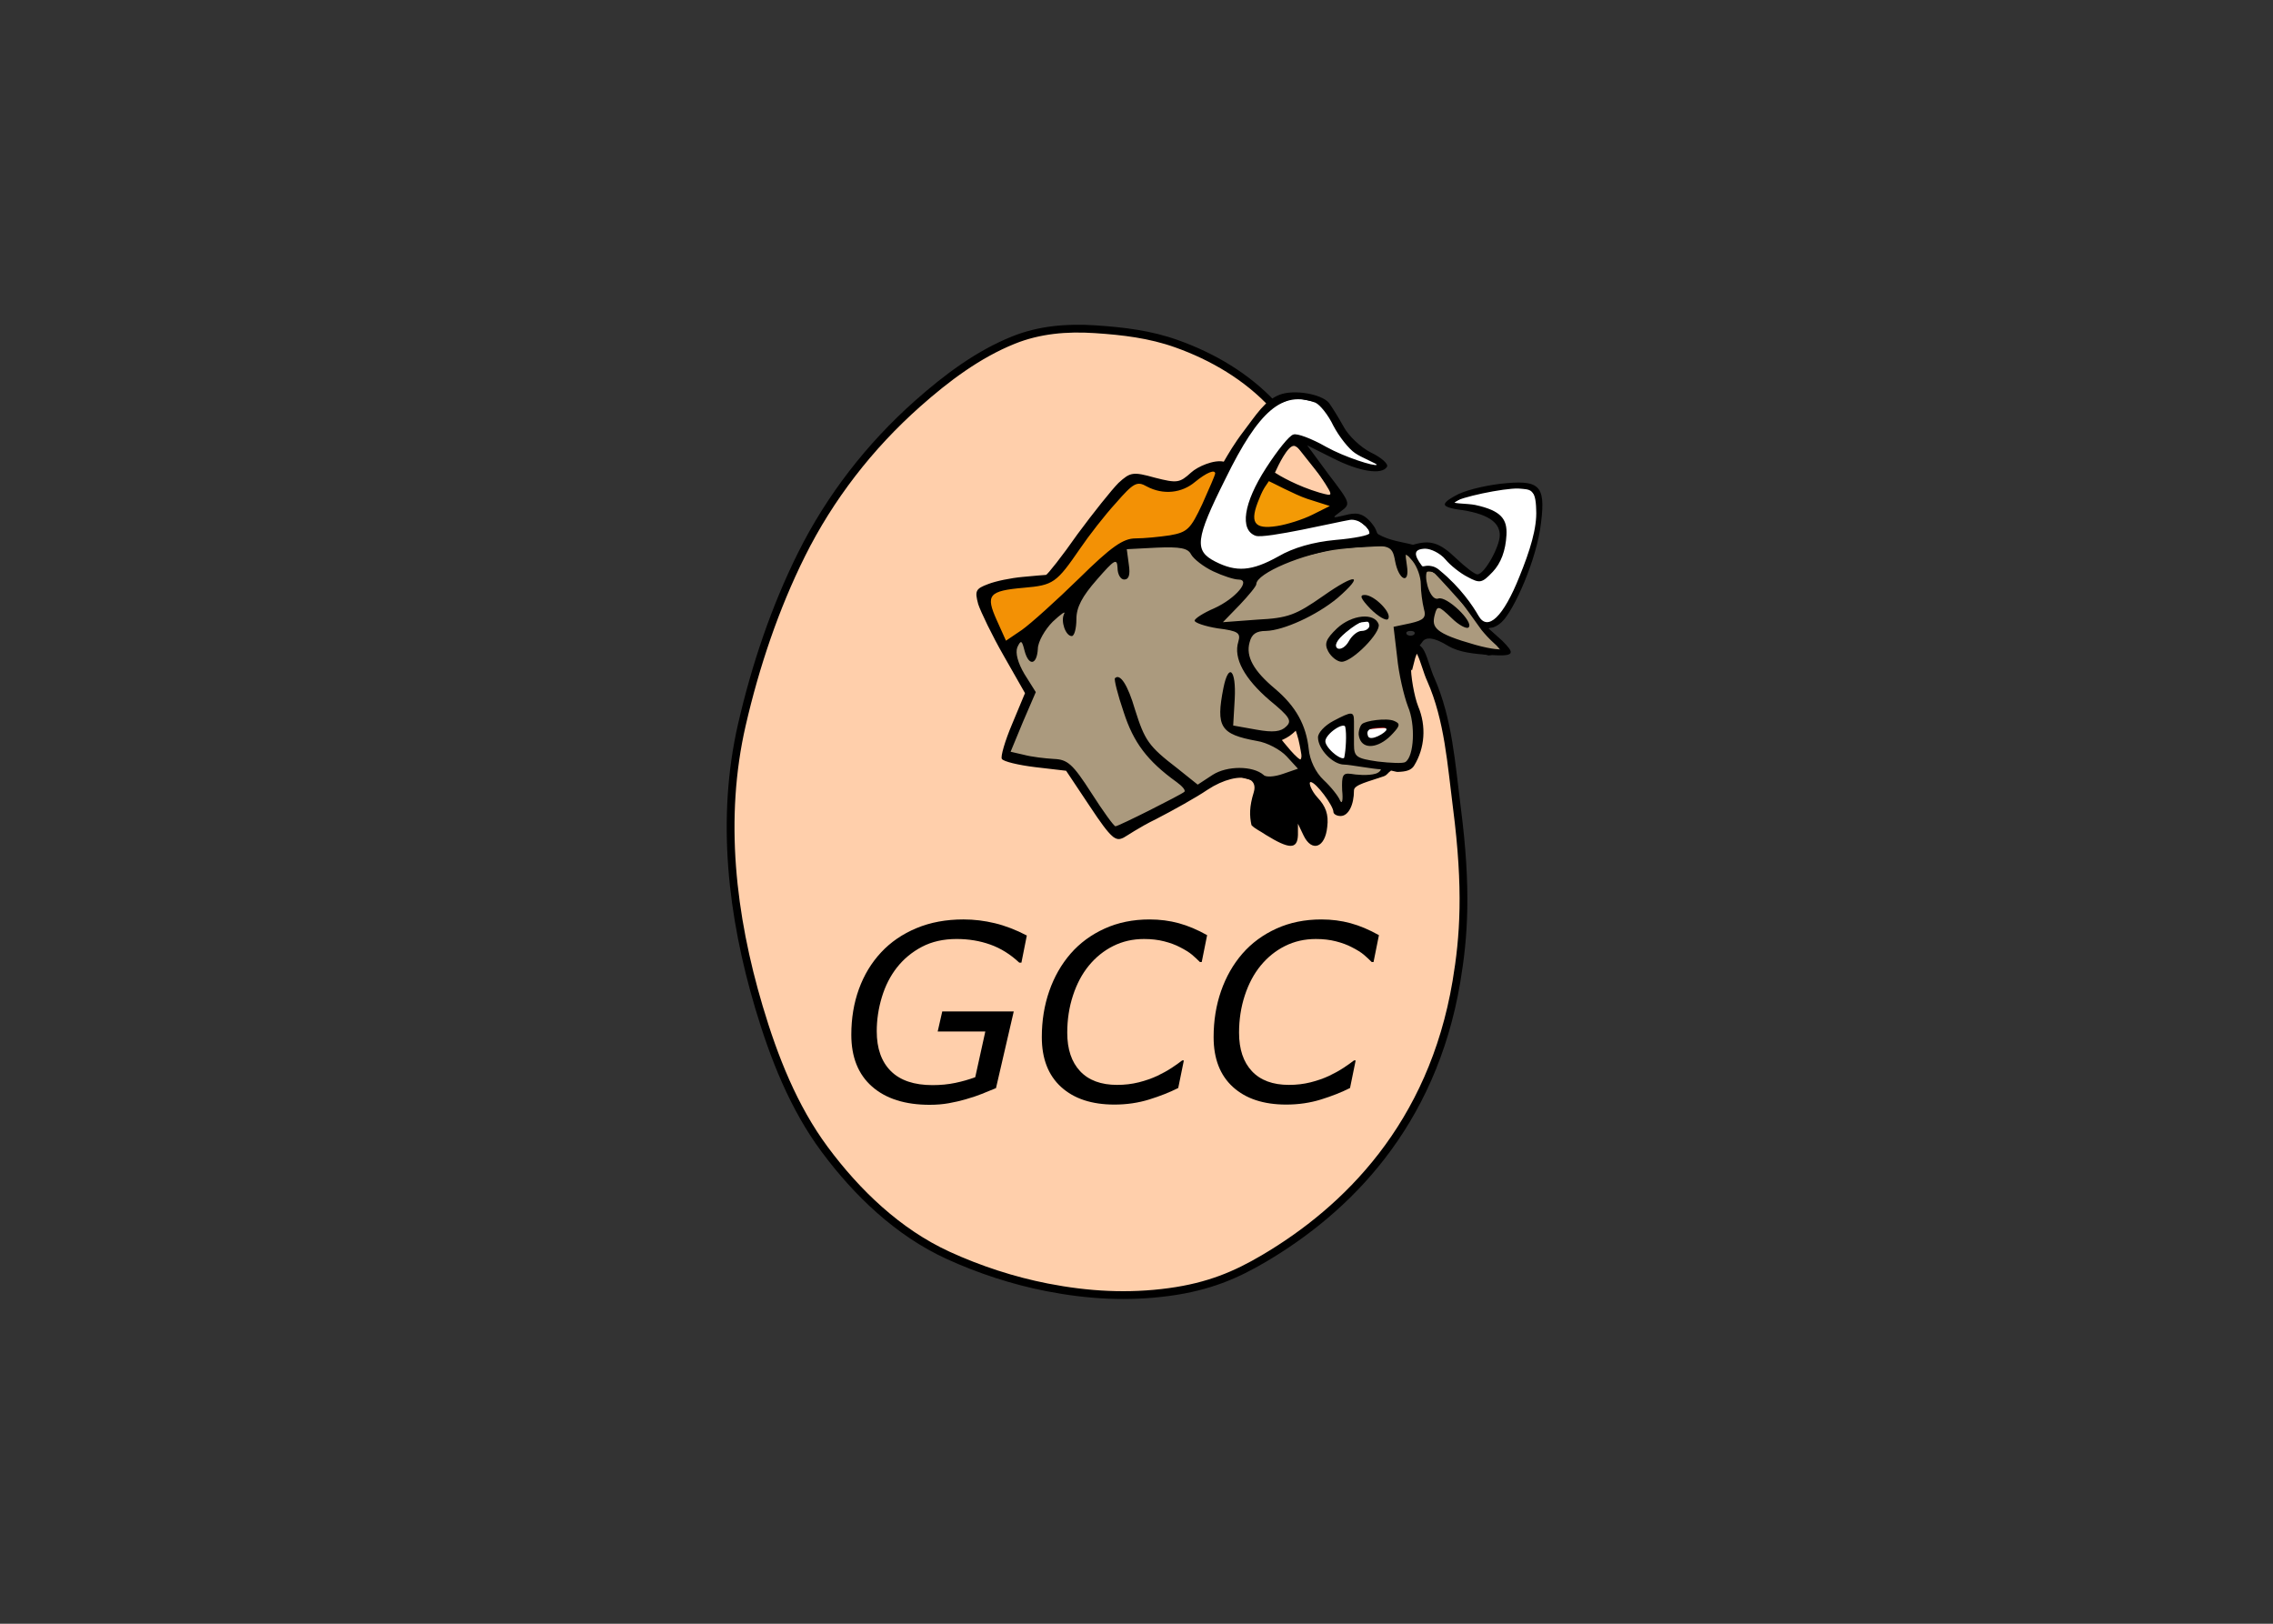 <svg clip-rule="evenodd" fill-rule="evenodd" viewBox="0 0 560 400" xmlns="http://www.w3.org/2000/svg"><rect x="0" y="0" width="560" height="400" fill="#333333" stroke="none"/><g stroke="#000"><path d="m313.669 99.781c-3.004 4.593-6.007 9.187-9.011 13.78 14.24 16.529 28.481 33.058 42.721 49.587 2.005-8.203 3.472.746 5.111 4.214 4.389 9.924 5.072 20.982 6.441 31.6 2.59 20.097 1.737 31.859-.107 42.825-5.973 35.535-27.164 56.276-47.403 68.217-6.923 4.085-13.586 6.941-23.359 8.274-10.071 1.375-19.938.831-30.048-1.139-8.347-1.627-16.741-4.367-24.45-7.9-12.292-5.633-22.437-15.383-30.378-26.078-7.683-10.348-12.529-22.695-16.21-35.068-6.694-22.505-9.524-46.471-4.185-69.623 3.329-14.431 8.128-28.722 14.692-41.9 6.965-13.983 16.755-26.648 28.606-37.15 7.117-6.306 14.853-12.117 23.562-15.625 6.389-2.573 13.152-3.153 20.133-2.692 6.903.455 13.493 1.228 20.069 3.567 8.949 3.183 17.383 8.161 23.816 15.111z" fill="#ffcfab" stroke-width="1.92"/><path d="m247.384 159.714-4.959-12.588 5.34-2.67 10.681-1.526 19.835-24.412 11.061 1.526 7.247-3.815 5.341-1.144-8.392 18.309-16.402 1.907z" fill="#f39105" stroke-width=".46"/><path d="m318.713 108.6 8.773 11.062 2.289 3.815-16.784-5.722 1.908-5.34z" fill="#ffcfab" stroke-width=".46"/><path d="m312.229 116.992 8.391 4.577 8.773 2.67-11.824 6.485-8.773-.763-.763-6.103z" fill="#f39a05" stroke-width=".46"/><path d="m247.765 160.476 6.103 9.918-6.103 15.639 14.495 2.67 3.051 3.051 9.155 14.114 28.989-15.258 8.631 2.384 9.298-2.765-6.485-6.866 1.144-1.908 3.052-1.906 1.525 4.958 2.67 6.103 7.248 8.774 1.907-1.145.381-5.721 6.736-1.186 2.378-1.848 5.951-.721 1.528-7.498-4.386-18.118v-7.629l6.866-1.145 6.103 4.578 8.773 2.288 3.433-.763-10.299-12.969-6.33-6.481-3.588-2.292-6.866-4.577-14.113.763-11.061 2.67-9.537 4.577-5.721-.763-7.248-3.433-2.289-3.433-14.875-.381z" fill="#ab9a7e" stroke-width=".46"/><path d="m319.095 179.167 1.907 4.959-1.145 3.051-5.721-3.433 1.526-2.67z" fill="#fff" stroke-width=".46"/><path d="m327.868 158.569 6.103-5.34 3.433-.381 1.144 1.907-5.34 5.721-3.052 1.145z" fill="#fff" stroke-width=".46"/><path d="m338.907 132.115-18.668 4.712-12.206 4.959-10.68-3.052-3.815-4.577 9.917-22.505 9.293-11.508 6.087-2.411 6.744 1.331 6.987 10.254 7.322 4.904-.844 1.483-10.795-3.672-9.536-4.196-9.155 14.114-1.906 4.959 1.525 4.577 24.794-4.196 2.647 2.2z" fill="#fff" stroke-width=".46"/><path d="m346.177 134.92 4.37 5.593 2.758.078 10.193 11.338 2.535 3.074 4.556-2.918 5.34-11.825 2.963-9.401.405-7.876-2.446-2.939h-8.55l-6.485 1.525s-5.34 2.67-3.814 2.67c1.525 0 8.773 2.289 8.773 2.289l3.051 2.289.763 3.433-4.196 8.391-1.907 1.908-8.773-5.722-2.67-1.907-2.67-.382z" fill="#fff" stroke-width=".46"/></g><path d="m342.614 179.516c-.118-.877-6.001 0-6.001 0s-1.028 3.506.472 3.506 5.647-2.63 5.529-3.506z" fill="#fff" stroke="#9e0000" stroke-width=".46"/><path d="m350.382 158.179c.855-1.37 2.95-1.198 6.372.92 2.786 1.647 6.459 1.986 10.393 2.255 6.444.442 5.929-.516 2.904-3.564l-3.644-3.269s1.341.776 3.566-1.28c2.977-2.752 8.69-15.417 9.703-24.536 1.14-9.245-.38-10.638-10.258-9.498-4.052.507-8.932 1.697-10.958 2.964 0 0-2.894 1.448-2.451 2.271s4.291 1.224 4.291 1.224c7.219 1.14 9.196 3.528 9.196 6.187 0 2.786-3.75 9.643-5.523 9.643-.634 0-2.913-1.773-5.066-3.799-4.306-4.179-6.623-4.727-10.789-3.489-2.34-.641-5.736-.978-8.479-2.554-.672-.387-.245-.93-1.575-2.602-2.405-3.021-4.232-2.753-6.765-2.12-3.166.76-3.293.76-.886-1.013 2.406-1.773 2.279-2.026-3.04-8.991l-5.319-7.219 6.332 3.166c6.459 3.293 12.031 4.179 13.298 2.153.506-.633-1.267-2.28-3.926-3.546-2.533-1.266-5.572-4.179-6.712-6.332-1.267-2.28-2.913-4.939-3.673-5.952-1.9-2.153-8.526-3.312-12.09-1.965-3.633 1.374-5.885 5.067-8.799 8.885-2.46 3.223-3.831 5.656-4.981 7.614-2.368-.56-6.424 1.169-8.07 2.689-2.786 2.533-3.419 2.659-8.865 1.266-5.446-1.519-6.079-1.393-8.991 1.267-1.647 1.646-6.206 7.345-10.132 12.664-3.799 5.446-7.345 9.878-7.725 10.005-.38 0-3.039.253-5.826.506-2.786.254-6.585 1.013-8.485 1.773-3.039 1.14-3.292 1.647-2.406 4.939.633 1.9 3.42 7.726 6.332 12.791l5.193 9.118-3.166 7.599c-1.773 4.179-2.913 8.105-2.533 8.612.38.633 4.052 1.519 8.232 2.026l7.598.886 5.826 8.739c5.445 8.231 6.417 8.692 8.358 7.725.653-.326 3.799-2.533 7.978-4.559 4.18-2.153 9.878-5.319 12.665-7.219 3.942-2.602 7.933-3.486 10.048-2.682 1.283.487 1.875 1.595 1.349 3.315-1.105 3.554-1.055 5.765-.559 8.07.864.923 1.978 1.345 3.599 2.442 5.588 3.434 7.725 3.672 7.852 0v-2.787l1.393 2.913c2.026 4.179 5.319 3.04 5.825-2.153.38-3.039-.38-5.065-2.406-7.218-1.52-1.647-2.311-3.803-1.678-3.803 1.267 0 5.604 5.829 5.604 7.349 0 .506.76 1.013 1.773 1.013 1.9 0 3.293-2.66 3.293-6.332 0-1.4 3.778-2.189 7.304-3.438.941-.334.935-.806 1.835-1.422 1.702.356 1.142.38 2.411.289 1.889-.134 2.731-.666 3.267-1.508 2.659-4.306 3.039-9.751 1.013-14.564-1.013-2.533-1.9-7.789-1.773-10.068 0 0 .121-1.506.678-2.995m-14.735 16.736c0-2.533-.507-2.533-5.066-.127-2.153 1.14-3.799 2.913-3.799 4.053 0 2.912 3.672 6.712 6.458 6.712 1.267 0 7.361 1.14 9.022 1.158-.036.484-.736.906-1.199 1.054-1.918.613-5.054.271-6.176.067-2.027-.253-2.28.38-2.153 4.053.253 2.406 0 3.546-.507 2.533-.38-1.014-2.153-3.293-4.052-5.066-2.027-1.9-3.42-4.939-3.673-7.599-.633-5.952-3.166-10.511-8.232-14.817-5.319-4.432-7.345-7.978-6.332-11.524.507-2.026 1.647-2.786 4.053-2.786 4.306-.127 12.411-3.8 17.603-8.105 6.839-5.953 4.559-6.206-3.546-.507-6.712 4.686-8.612 5.446-16.21 5.826l-8.485.633 4.179-4.306c2.153-2.28 4.053-4.559 4.053-5.066 0-2.659 11.651-7.598 20.389-8.611 12.411-1.393 13.044-1.267 13.804 2.912.886 4.813 3.673 5.953 2.913 1.14-.507-3.419-.507-3.419 1.393-1.14 1.14 1.393 2.026 3.926 2.026 5.699s.38 4.559.76 6.079c.633 2.153 0 2.786-3.293 3.546l-4.179.887.886 7.471c.38 4.053 1.647 9.499 2.66 12.158 1.9 4.433 1.52 12.284-.633 13.677-.507.38-3.673.254-6.839-.126-5.192-.76-5.825-1.14-5.825-4.179m-9.499-84.217c1.14.506 3.166 3.039 4.433 5.699 1.393 2.659 3.799 5.698 5.319 6.712 1.553 1.103 5.583 2.675 5.352 2.893-.487.458-7.812-1.84-12.444-4.413-3.546-2.026-7.219-3.419-8.105-3.04-1.013.254-3.926 3.926-6.712 8.232-5.572 8.612-6.586 15.324-2.533 16.717 2.406.76 20.261-3.465 23.175-3.926 2.109-.333 4.813 1.773 4.813 3.293 0 .506-3.799 1.266-8.359 1.646-5.445.507-10.384 1.9-14.057 4.053-6.585 3.672-10.384 3.926-15.577 1.266-5.192-2.659-4.939-5.446 2.533-20.389 8.232-16.844 14.057-21.783 22.162-18.743zm-.633 15.323c5.446 8.232 5.446 7.852 1.647 6.839-5.573-1.646-9.94-4.227-10.989-4.921.906-1.994 3.137-6.603 4.656-6.603.887 0 2.913 2.153 4.686 4.685zm-24.062 2.153c0 .254-1.393 3.546-3.166 7.472-2.913 6.206-3.672 6.965-7.978 7.725-2.533.38-6.332.76-8.485.76-3.04 0-5.952 2.026-13.931 9.878-5.572 5.446-11.904 11.145-14.057 12.664l-3.926 2.66-2.28-5.066c-2.786-6.205-2.026-7.218 6.712-7.978 7.219-.633 7.979-1.14 13.804-9.625 2.153-3.166 6.079-8.232 8.865-11.271 4.306-4.939 5.193-5.446 7.599-4.053 4.052 2.153 8.611 1.647 11.904-1.139 2.786-2.28 4.939-3.166 4.939-2.027zm22.669 6.206 5.572 1.773-4.305 2.153c-2.28 1.139-6.206 2.406-8.739 2.786-5.699.886-6.838-.887-4.306-6.839 1.046-2.654 1.747-3.261 2.334-4.225.659.252 6.405 3.339 9.444 4.352zm56.413 2.704c.254 4.432-1.577 10.213-4.11 16.419-3.926 9.878-7.833 13.718-10.113 9.666-1.317-2.305-4.375-6.917-9.48-11.108-.384-.315-.88-.824-1.973-1.075-1.594-.368-2.036.259-2.451-.061-2.138-2.861-2.071-4.134.715-4.261 1.52 0 3.799 1.14 5.066 2.66 1.14 1.393 3.672 3.419 5.445 4.305 3.04 1.647 3.546 1.52 6.206-1.266 2.026-2.153 3.175-5.22 3.376-9.1.199-3.818-1.223-5.97-7.682-7.364-1.9-.379-5.653-.33-5.146-.71 1.14-1.14 12.111-3.469 15.784-3.342 2.913.253 4.245-.049 4.363 5.237zm-79.588 15.152c2.406 1.14 5.192 2.027 6.205 2.027 3.293 0-.633 4.685-5.952 7.091-2.66 1.14-4.812 2.533-4.812 3.04 0 .506 2.532 1.393 5.698 1.9 5.066.633 5.699 1.139 5.066 3.292-1.266 4.053 1.52 9.118 7.725 14.437 4.939 4.053 5.573 5.066 4.053 6.459-1.267 1.267-3.166 1.52-7.345.76l-5.699-1.013.38-6.586c.38-7.218-1.52-8.991-2.787-2.659-1.899 9.625-.759 11.398 8.232 13.044 2.533.38 5.826 2.153 7.345 3.799l2.787 3.04-3.673 1.266c-2.153.76-4.306.887-4.812.254-2.66-2.28-8.992-2.28-12.538 0l-3.673 2.406-5.065-4.053c-7.092-5.445-7.979-6.839-10.385-14.437-1.773-6.079-3.673-8.992-4.939-7.725-.253.253.633 3.926 2.153 8.358 2.406 7.472 5.825 12.031 13.044 17.223 1.393 1.014 2.28 2.027 1.9 2.407-.887.76-16.21 8.485-16.97 8.485-.38 0-3.04-3.673-5.953-8.232-4.559-7.092-5.825-8.232-9.244-8.358-2.153-.127-5.446-.507-7.346-1.014l-3.292-.759 3.039-7.346 3.166-7.345-2.786-4.432c-1.646-2.786-2.28-5.193-1.773-6.586.887-1.899 1.14-1.773 1.773.76 1.013 3.926 3.039 3.673 3.293-.38 0-1.773 1.773-4.812 3.672-6.712 2.027-1.899 3.293-2.786 2.786-1.899-.886 1.773.38 5.445 1.9 5.445.633 0 1.14-1.899 1.14-4.179 0-2.913 1.393-5.572 5.066-9.751 4.305-4.939 4.939-5.319 5.065-2.913 0 1.646.76 2.913 1.647 2.913 1.139 0 1.519-1.14 1.139-3.673l-.506-3.799 7.345-.38c5.826-.254 7.725.126 8.485 1.646.633 1.14 3.039 3.039 5.446 4.179zm35.871 39.66c-.099.658.149 1.514.429 2.022 1.297 2.357 5.047 1.56 8.024-1.789 1.773-1.9 1.773-2.407.254-3.04-1.782-.78-7.077-.061-7.916.797-.504.516-.692 1.353-.791 2.01zm24.79-32.694c1.393 1.773 3.799 5.192 5.446 7.471 0 0 1.065 1.322 2.294 2.525 1.229 1.204 2.621 2.289 2.621 2.289s-2.039.098-6.435-1.141c-10.101-2.847-10.764-4.306-10.005-7.345.634-2.406.887-2.406 4.18.76 1.773 1.773 3.799 2.786 4.179 2.279 1.393-1.266-5.446-7.852-7.472-7.092-1.773.634-3.366-4.104-2.92-6.272.12-.585.711-.602 1.495-.264 1.569.677 3.757 3.215 6.617 6.79zm-11.144 8.611c-.507.38-1.267.38-1.773 0-.38-.506 0-.886.886-.886.887 0 1.267.38.887.886zm-17.35 26.342c0 3.292-1.773 4.179-3.166 1.899-1.14-1.773.126-5.065 1.899-5.065.634 0 1.267 1.393 1.267 3.166zm10.536-2.929c0 .696-4.02 3.089-4.551 1.601-.546-1.53.572-1.912 1.959-2.041 1.452-.134 2.592-.257 2.592.44zm-21.934 2.929c0 1.013-.507 1.899-1.14 1.899-1.646 0-2.786-2.026-1.773-3.039 1.393-1.393 2.913-.76 2.913 1.14z" fill-rule="nonzero"/><path d="m337.631 149.981c1.9 1.9 3.926 3.04 4.306 2.533 1.266-1.266-3.293-5.952-5.699-5.952-1.393 0-1.013.886 1.393 3.419z" fill-rule="nonzero"/><path d="m329.399 154.794c-2.786 2.659-3.166 3.799-2.153 5.698.76 1.393 2.28 2.533 3.293 2.533 2.66 0 9.752-7.218 9.118-9.245-1.013-2.912-6.585-2.406-10.258 1.014zm7.979-.634c0 .634-.887 1.267-1.9 1.267s-2.406 1.14-3.166 2.533-2.026 2.152-2.786 1.773c-.886-.634-.253-2.027 2.026-3.926 3.673-3.04 5.826-3.673 5.826-1.647z" fill-rule="nonzero"/><path d="m319.364 179.467s-.844.903-1.812 1.583c-.967.681-2.193 1.138-2.193 1.138s4.561 5.896 5.229 5.133c.667-.763.184-2.075-.102-3.791-.29-1.735-1.122-4.063-1.122-4.063z" fill="#ffcfab" stroke="#000" stroke-width=".57"/><path d="m229.068 272.163c-6.069 0-10.808-1.497-14.216-4.492-3.409-2.996-5.114-7.252-5.114-12.769 0-4.059.626-7.813 1.877-11.261s3.069-6.453 5.453-9.015c2.365-2.542 5.266-4.532 8.705-5.97 3.438-1.439 7.305-2.158 11.601-2.158 2.581 0 5.157.31 7.729.931 2.571.621 5.196 1.631 7.877 3.029l-1.33 6.681h-.532c-2.188-2.05-4.567-3.532-7.139-4.449-2.571-.916-5.335-1.374-8.29-1.374-3.252 0-6.099.64-8.542 1.921s-4.502 2.985-6.177 5.113c-1.636 2.089-2.872 4.523-3.71 7.301-.837 2.778-1.256 5.576-1.256 8.394 0 4.236 1.158 7.507 3.473 9.813 2.315 2.305 5.739 3.458 10.271 3.458 1.99 0 3.857-.182 5.601-.547 1.744-.364 3.384-.832 4.922-1.404l2.482-11.261h-11.733l1.123-4.936h17.615l-4.374 18.887c-1.3.532-2.473 1.01-3.517 1.433-1.045.424-2.355.862-3.931 1.316-1.36.394-2.764.719-4.212.975s-3 .384-4.655.384z" fill-rule="nonzero"/><path d="m274.554 272.105c-5.576 0-9.951-1.443-13.123-4.33-3.173-2.886-4.759-6.98-4.759-12.28 0-4.06.611-7.843 1.833-11.35 1.221-3.508 2.975-6.582 5.261-9.222 2.266-2.601 5.054-4.655 8.364-6.162 3.311-1.508 7.005-2.261 11.084-2.261 2.542 0 4.946.31 7.212.931 2.266.62 4.591 1.601 6.975 2.941l-1.33 6.62h-.443c-.65-.65-1.306-1.256-1.966-1.818-.66-.561-1.65-1.177-2.97-1.847-1.084-.571-2.374-1.049-3.872-1.433-1.497-.385-3.153-.577-4.965-.577-2.759 0-5.291.577-7.597 1.729-2.305 1.153-4.305 2.764-6 4.833-1.655 2.01-2.955 4.453-3.901 7.33s-1.419 5.941-1.419 9.192c0 4.059 1.054 7.217 3.163 9.473 2.108 2.256 5.153 3.384 9.133 3.384 1.872 0 3.65-.211 5.335-.635s3.217-.961 4.596-1.611c1.281-.611 2.433-1.251 3.458-1.921s1.902-1.291 2.631-1.862h.413l-1.389 6.798c-2.069 1.044-4.448 1.985-7.138 2.823-2.69.837-5.552 1.256-8.586 1.256z" fill-rule="nonzero"/><path d="m316.881 272.105c-5.577 0-9.951-1.443-13.124-4.33-3.172-2.886-4.758-6.98-4.758-12.28 0-4.06.61-7.843 1.832-11.35 1.222-3.508 2.975-6.582 5.261-9.222 2.266-2.601 5.055-4.655 8.365-6.162 3.31-1.508 7.005-2.261 11.084-2.261 2.541 0 4.945.31 7.211.931 2.266.62 4.592 1.601 6.976 2.941l-1.33 6.62h-.443c-.651-.65-1.306-1.256-1.966-1.818-.66-.561-1.65-1.177-2.97-1.847-1.084-.571-2.375-1.049-3.872-1.433-1.498-.385-3.153-.577-4.966-.577-2.758 0-5.29.577-7.596 1.729-2.305 1.153-4.305 2.764-6 4.833-1.655 2.01-2.956 4.453-3.902 7.33-.945 2.877-1.418 5.941-1.418 9.192 0 4.059 1.054 7.217 3.162 9.473 2.109 2.256 5.153 3.384 9.133 3.384 1.872 0 3.651-.211 5.335-.635 1.685-.424 3.217-.961 4.597-1.611 1.28-.611 2.433-1.251 3.458-1.921 1.024-.67 1.901-1.291 2.63-1.862h.414l-1.389 6.798c-2.069 1.044-4.448 1.985-7.138 2.823-2.69.837-5.552 1.256-8.586 1.256z" fill-rule="nonzero"/><path d="m331.657 179.044c-.405-1.804-5.294 1.551-5.361 3.506-.067 1.956 4.752 5.756 5.125 4.046.371-1.703.637-5.762.236-7.552z" fill="#fff" stroke="#000" stroke-width=".46"/></svg>